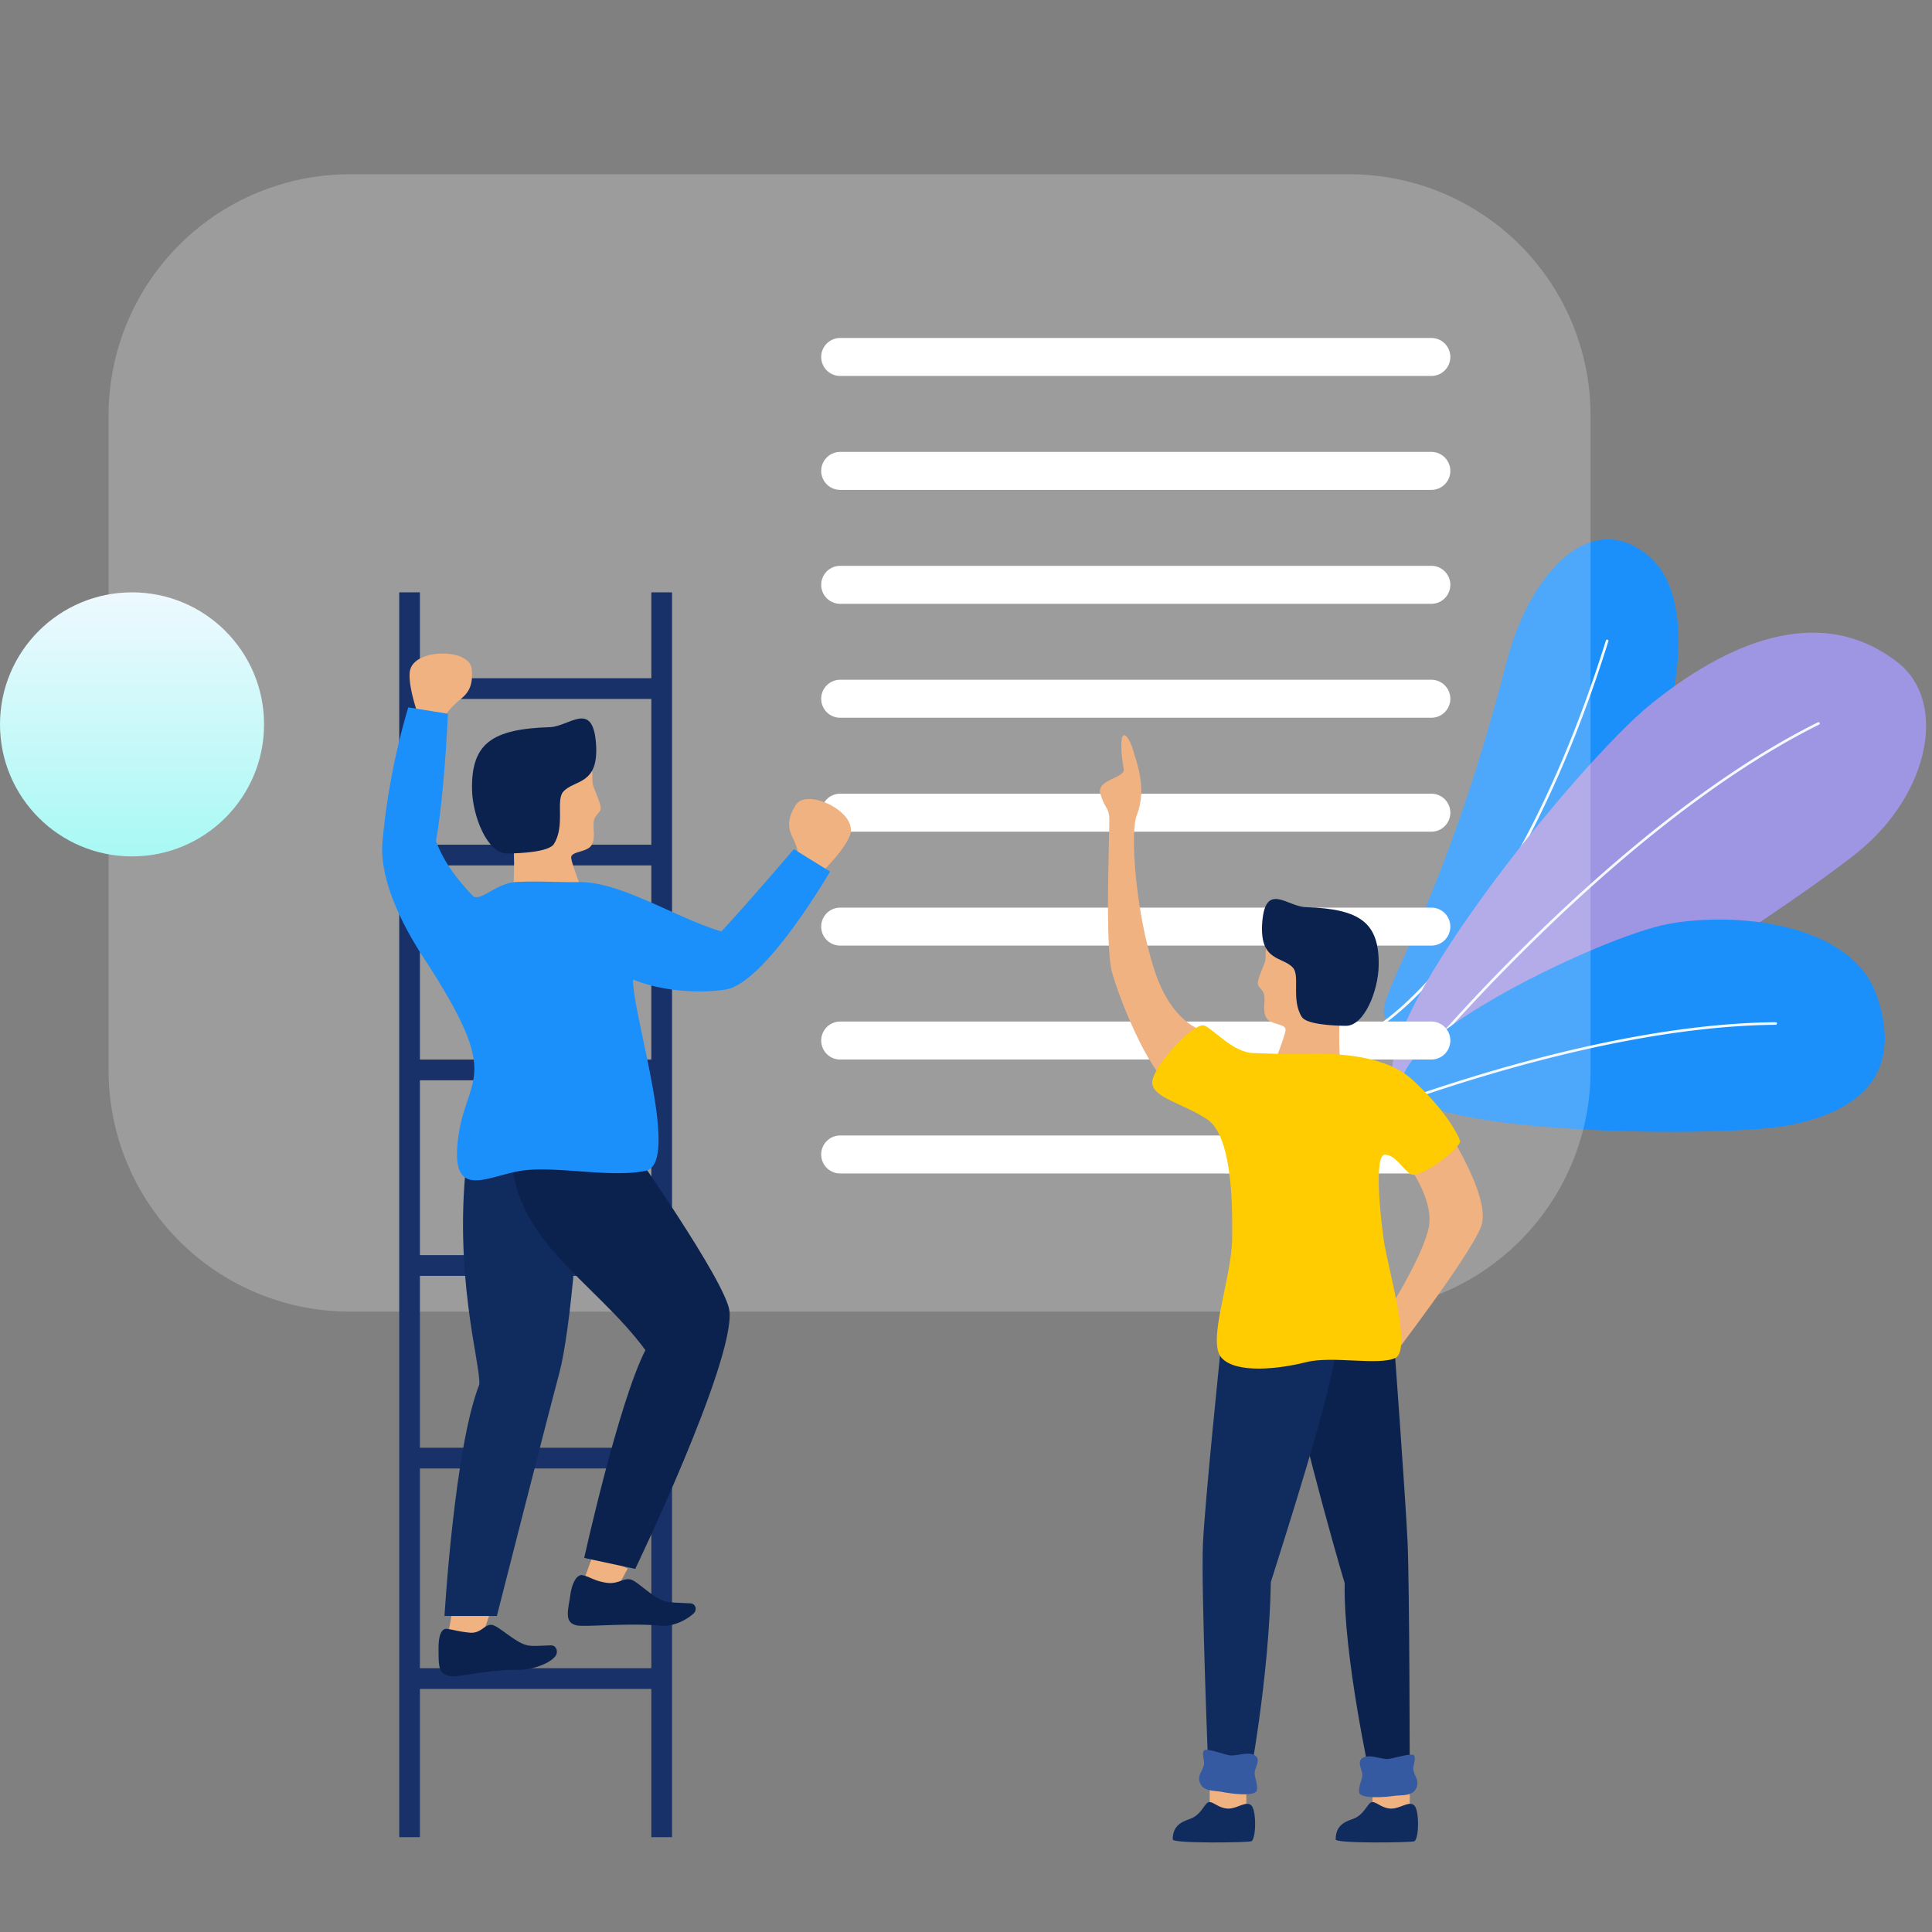 <svg xmlns="http://www.w3.org/2000/svg" xmlns:xlink="http://www.w3.org/1999/xlink" width="750" height="750" viewBox="0 0 750 750">
  <rect x="0" y="0" width="750" height="750" fill="#808080" stroke="none"/>
  <defs>
    <linearGradient id="linear-gradient" x1="0.5" x2="0.5" y2="1" gradientUnits="objectBoundingBox">
      <stop offset="0" stop-color="#eef9ff"/>
      <stop offset="1" stop-color="#a8f9f4"/>
    </linearGradient>
    <clipPath id="clip-金刚区卡片默认icon-1">
      <rect width="750" height="750"/>
    </clipPath>
  </defs>
  <g id="金刚区卡片默认icon-1" clip-path="url(#clip-金刚区卡片默认icon-1)">
    <g id="组_7677" data-name="组 7677" transform="translate(-229 -627.592)">
      <rect id="矩形_965" data-name="矩形 965" width="750" height="750" transform="translate(229 627.592)" fill="none"/>
      <g id="组_7538" data-name="组 7538" transform="translate(229 695.247)">
        <g id="plant_16_" transform="translate(475.75 141.725)">
          <path id="Path" d="M125.137,102.326c-13.971,24.23-85.763,99.819-96.817,84.056-5.461-7.786,20.837-37.153,46.9-138.316,9.14-35.48,33.315-60.384,55.547-41C151.984,25.569,139.108,78.093,125.137,102.326Z" transform="translate(33.838 -0.297)" fill="#1b90fb"/>
          <path id="Path-2" data-name="Path" d="M27.222,167.707a.5.5,0,0,1-.135-.915c.51-.314,51.391-32.726,87.653-148.712a.5.5,0,1,1,.958.3C96.69,79.18,73.777,116.51,57.9,137.12,40.67,159.486,27.744,167.57,27.613,167.65A.509.509,0,0,1,27.222,167.707Z" transform="translate(32.918 21.19)" fill="#f3f9ff"/>
          <path id="Path-3" data-name="Path" d="M129.5,44.268C101.514,66.86,16.39,171.218,30.623,193.605s151.153-69.207,179.134-91.8,35.123-58.611,15.464-73.825C194.23,3.994,157.479,21.676,129.5,44.268Z" transform="translate(35.61 19.697)" fill="#9e95e3"/>
          <path id="Path-4" data-name="Path" d="M28.688,177.978a.516.516,0,0,1-.185-.092.5.5,0,0,1-.08-.706,745.067,745.067,0,0,1,51.47-56.663c28.337-28.263,71.351-66.54,115.339-88.38a.5.5,0,0,1,.447.9C151.814,54.817,108.894,93.011,80.611,121.22a744.292,744.292,0,0,0-51.4,56.585A.5.5,0,0,1,28.688,177.978Z" transform="translate(34.726 38.881)" fill="#f3f9ff"/>
          <path id="Path-5" data-name="Path" d="M133.675,68.2C108.162,73.1,25.968,112.543,31.031,131.364s124.178,19.863,149.691,14.956,45.065-18.347,34.463-49.932C205.376,67.166,159.188,63.292,133.675,68.2Z" transform="translate(37.799 81.18)" fill="#1b90fb"/>
          <path id="Path-6" data-name="Path" d="M.25,142.857a.466.466,0,0,1-.125-.165.5.5,0,0,1,.235-.67,744.392,744.392,0,0,1,71-28.542C109.17,100.407,164.55,84.725,213.65,84.258a.5.5,0,0,1,.008,1.005C164.7,85.726,109.435,101.376,71.7,114.425a742.369,742.369,0,0,0-70.9,28.5A.506.506,0,0,1,.25,142.857Z" transform="translate(-0.076 103.179)" fill="#f3f9ff"/>
        </g>
        <path id="路径_8999" data-name="路径 8999" d="M93.655,0h388a93.655,93.655,0,0,1,93.655,93.655V347.863a93.655,93.655,0,0,1-93.655,93.655h-388A93.655,93.655,0,0,1,0,347.863V93.655A93.655,93.655,0,0,1,93.655,0Z" transform="translate(42.147)" fill="#fff" opacity="0.22"/>
        <circle id="椭圆_36" data-name="椭圆 36" cx="51.255" cy="51.255" r="51.255" transform="translate(0 162.293)" fill="url(#linear-gradient)"/>
        <g id="text" transform="translate(318.792 63.548)">
          <path id="Path-7" data-name="Path" d="M237.207,15.643H7.7A7.369,7.369,0,0,1,.34,8.271h0A7.369,7.369,0,0,1,7.7.9h229.5a7.37,7.37,0,0,1,7.365,7.372h0A7.369,7.369,0,0,1,237.207,15.643Z" transform="translate(-0.34 -0.9)" fill="#fff"/>
          <path id="Path-8" data-name="Path" d="M237.207,35.455H7.7A7.369,7.369,0,0,1,.34,28.083h0A7.369,7.369,0,0,1,7.7,20.711h229.5a7.37,7.37,0,0,1,7.365,7.372h0A7.369,7.369,0,0,1,237.207,35.455Z" transform="translate(-0.34 23.516)" fill="#fff"/>
          <path id="Path-9" data-name="Path" d="M237.207,55.266H7.7A7.369,7.369,0,0,1,.34,47.894h0A7.369,7.369,0,0,1,7.7,40.522h229.5a7.37,7.37,0,0,1,7.365,7.372h0A7.369,7.369,0,0,1,237.207,55.266Z" transform="translate(-0.34 47.932)" fill="#fff"/>
          <path id="Path-10" data-name="Path" d="M237.207,75.077H7.7A7.369,7.369,0,0,1,.34,67.705h0A7.369,7.369,0,0,1,7.7,60.333h229.5a7.37,7.37,0,0,1,7.365,7.372h0A7.369,7.369,0,0,1,237.207,75.077Z" transform="translate(-0.34 72.348)" fill="#fff"/>
          <path id="Path-11" data-name="Path" d="M237.207,94.888H7.7A7.369,7.369,0,0,1,.34,87.516h0A7.369,7.369,0,0,1,7.7,80.145h229.5a7.37,7.37,0,0,1,7.365,7.372h0A7.369,7.369,0,0,1,237.207,94.888Z" transform="translate(-0.34 96.764)" fill="#fff"/>
          <path id="Path-12" data-name="Path" d="M237.207,114.7H7.7A7.369,7.369,0,0,1,.34,107.328h0A7.368,7.368,0,0,1,7.7,99.956h229.5a7.37,7.37,0,0,1,7.365,7.372h0A7.369,7.369,0,0,1,237.207,114.7Z" transform="translate(-0.34 121.18)" fill="#fff"/>
          <path id="Path-13" data-name="Path" d="M237.207,134.51H7.7A7.368,7.368,0,0,1,.34,127.138h0A7.369,7.369,0,0,1,7.7,119.767h229.5a7.371,7.371,0,0,1,7.365,7.372h0A7.368,7.368,0,0,1,237.207,134.51Z" transform="translate(-0.34 145.596)" fill="#fff"/>
          <path id="Path-14" data-name="Path" d="M237.207,154.323H7.7A7.37,7.37,0,0,1,.34,146.949h0A7.369,7.369,0,0,1,7.7,139.578h229.5a7.37,7.37,0,0,1,7.365,7.371h0A7.369,7.369,0,0,1,237.207,154.323Z" transform="translate(-0.34 170.011)" fill="#fff"/>
        </g>
        <g id="组_7537" data-name="组 7537" transform="translate(148.356 162.293)">
          <g id="man_on_ladder_2_" transform="translate(0 0)">
            <rect id="Rectangle" width="100.208" height="8.041" transform="translate(10.858 33.341)" fill="#183168"/>
            <rect id="Rectangle-2" data-name="Rectangle" width="98.503" height="8.041" transform="translate(13.236 97.961)" fill="#183168"/>
            <rect id="Rectangle-3" data-name="Rectangle" width="101.059" height="8.041" transform="translate(10.007 181.379)" fill="#183168"/>
            <rect id="Rectangle-4" data-name="Rectangle" width="85.719" height="8.041" transform="translate(11.445 257.297)" fill="#183168"/>
            <rect id="Rectangle-5" data-name="Rectangle" width="99.354" height="8.041" transform="translate(11.38 417.644)" fill="#183168"/>
            <rect id="Rectangle-6" data-name="Rectangle" width="99.354" height="8.041" transform="translate(10.858 332.066)" fill="#183168"/>
            <rect id="Rectangle-7" data-name="Rectangle" width="8.034" height="483.238" transform="translate(6.622)" fill="#183168"/>
            <rect id="Rectangle-8" data-name="Rectangle" width="8.034" height="483.238" transform="translate(104.492)" fill="#183168"/>
            <path id="Path-15" data-name="Path" d="M28.388,179.349,24.4,190.955s-8.1,7.338-12.3-3.119c0,0,1.306-7.054,1.781-9.633S28.388,179.349,28.388,179.349Z" transform="translate(13.362 217.301)" fill="#f1b282"/>
            <path id="Path-16" data-name="Path" d="M11.532,288.057H31.863s19.03-74.8,24.324-94.608c4.17-15.6,9.018-67.185,7.094-91.207-1.835-22.9-40.763-10.5-42.793,5.587-5.953,47.154,5.125,82.127,4.557,90.373C15.386,222.656,11.532,288.057,11.532,288.057Z" transform="translate(12.662 109.32)" fill="#102b5e"/>
            <path id="Path-17" data-name="Path" d="M53.921,31.422c2.458,5.287,1.253,8.166,1.856,10.394s2.912,6.727,3.009,8.859-2.167,2.424-2.655,5.213.793,6.421-.9,9.342-8.291,2.248-7.9,5.066,4.543,13.286,4.543,13.286l-27.105.436s1.083-15.234-.3-21.533S20.031,33.056,25.659,30.25,51.312,25.809,53.921,31.422Z" transform="translate(26.046 32.907)" fill="#f1b282"/>
            <path id="Path-18" data-name="Path" d="M46.527,25.84c-22.55.7-30.461,6.391-30.2,24.027.153,10.512,5.949,25.063,13.557,25.015,5.487-.034,16.3-.645,18.2-3.647,4.5-7.123.647-16.955,3.661-20.349,4.284-4.825,14.023-2.34,12.683-18.957S54.032,25.6,46.527,25.84Z" transform="translate(18.559 26.495)" fill="#0b224e"/>
            <path id="Path-19" data-name="Path" d="M8.7,34.733S4.855,24.018,5.542,18.287c1.107-9.231,23.057-9.274,24-1.279,1,8.488-2.95,10.709-5.533,12.924A33.531,33.531,0,0,0,17.737,37.5C17,38.981,9.806,38.979,8.7,34.733Z" transform="translate(5.179 12.574)" fill="#f1b282"/>
            <path id="Path-20" data-name="Path" d="M85.257,63.77s8.062-8.033,9.9-13.5C98.105,41.451,78.294,32,74.016,38.813c-4.541,7.239-1.92,10.942-.534,14.05a33.559,33.559,0,0,1,2.424,9.531C75.94,64.045,82.44,67.133,85.257,63.77Z" transform="translate(86.523 43.761)" fill="#f1b282"/>
            <path id="Path-21" data-name="Path" d="M53.033,172.555l-5.839,10.794s-9.2,5.9-11.621-5.1c0,0,2.444-6.742,3.338-9.209S53.033,172.555,53.033,172.555Z" transform="translate(42.293 206.394)" fill="#f1b282"/>
            <path id="Path-22" data-name="Path" d="M67.787,96.851s39.154,55.484,40.108,66.622c1.721,20.1-36.593,99.917-36.593,99.917l-19.817-4.255s13.274-60.166,23.759-80.68c-20.168-27.3-52.12-42.541-52.12-78.194C23.122,90.594,67.787,96.851,67.787,96.851Z" transform="translate(26.949 115.705)" fill="#0b224e"/>
            <path id="Path-23" data-name="Path" d="M54.173,88.291c5.8-.392,16.608.2,22.9.083,16.109-.3,37.874,14.032,55.322,19.156,11.4-12.349,28.116-31.948,28.116-31.948l14.059,8.691s-25.093,43.323-40.52,45.805c-9.335,1.5-24.342.929-35.989-3.906,0,14.509,18.57,71.367,4.925,74.264s-35.145-2.07-48.377,0-27.7,12-24.394-12.83,17.781-22.162-13.229-69.537C8.861,105.66-.594,87.587.84,72.431a269.674,269.674,0,0,1,9.992-51.893l15.386,2.483s-1.327,31.188-4.635,49.4c3.308,8.763,8.3,14.8,14,21.028C38.7,96.865,45.087,87.965,54.173,88.291Z" transform="translate(-0.694 24.11)" fill="#1b90fb"/>
            <path id="Path-24" data-name="Path" d="M13.73,181.641c-1.6-.21-3.3,1.514-3.231,7.914s-.227,9.789,4.734,10.475c3.117.431,14.862-2.677,26.3-2.471,4.131.074,11.731-1.869,14.394-5.423a2.782,2.782,0,0,0,.307-2.659,2.105,2.105,0,0,0-1.952-1.424c-9.217.259-9.377,1.156-16.837-4.148-2.707-1.924-4.969-3.724-6.4-3.822-2.78-.192-4.063,3.514-8.592,3.029S16.5,182.005,13.73,181.641Z" transform="translate(11.386 220.728)" fill="#0b224e"/>
            <path id="Path-25" data-name="Path" d="M38.633,171.46c-1.677-.33-3.862,1.9-4.7,7.818s-2.545,10.642,2.641,11.7c3.258.663,20.211-1.063,32.366.1,4.391.42,9.536-1.71,12.88-4.764a2.392,2.392,0,0,0,.7-2.429,2.065,2.065,0,0,0-1.878-1.482c-9.853-.545-10.152.27-17.343-5.26-2.611-2.009-4.76-3.862-6.268-4.074-2.932-.411-4.7,2.112-9.45,1.281S41.534,172.03,38.633,171.46Z" transform="translate(39.091 210.071)" fill="#0b224e"/>
          </g>
          <g id="man_hand_up" transform="translate(278.64 55.438)">
            <path id="Path-26" data-name="Path" d="M32.483,37.054c-2.31,4.966-1.177,7.671-1.743,9.764S28,53.136,27.912,55.141s2.034,2.278,2.494,4.9-.747,6.033.85,8.777,7.788,2.111,7.423,4.76-4.268,12.482-4.268,12.482l25.465.408s-1.016-14.311.279-20.228S64.32,38.59,59.034,35.954,34.935,31.781,32.483,37.054Z" transform="translate(33.375 40.98)" fill="#f1b282"/>
            <path id="Path-27" data-name="Path" d="M45.569,31.81c21.185.661,28.618,6.005,28.375,22.574-.145,9.875-5.59,23.545-12.737,23.5-5.156-.032-15.316-.605-17.1-3.426-4.226-6.69-.609-15.928-3.44-19.116-4.025-4.533-13.173-2.2-11.916-17.809S38.519,31.589,45.569,31.81Z" transform="translate(34.269 34.956)" fill="#0b224e"/>
            <path id="Path-28" data-name="Path" d="M33.757,185.089V194.5H19.55l0-13.421Z" transform="translate(23.068 222.819)" fill="#f1b282"/>
            <path id="Path-29" data-name="Path" d="M47.855,184.45v11.129H62.3v-13.66Z" transform="translate(57.957 223.851)" fill="#f1b282"/>
            <path id="Path-30" data-name="Path" d="M74.438,109.7s4.358,59.226,5.16,76.322.845,92.7.845,92.7l-15.079.134S54.611,230.1,55.191,202.126c-3.469-11.22-21.785-76.668-22.052-90.025S67.766,103.022,74.438,109.7Z" transform="translate(39.818 127.047)" fill="#0b224e"/>
            <path id="Path-31" data-name="Path" d="M25.494,109.965s-6.25,60.028-7.05,77.124,2.245,91.9,2.245,91.9l15.6,1.06S44.13,239.448,44.8,202c3.469-11.22,24.878-77.148,25.145-90.5S32.166,103.288,25.494,109.965Z" transform="translate(21.545 126.781)" fill="#102b5e"/>
            <path id="Path-32" data-name="Path" d="M60.142,83.639s11.843,14.714,9.441,26.335-17.246,35.172-20.849,40.382,5.943,10.818,5.943,10.818,30.407-39.535,35.211-51.554S73.152,66.212,73.152,66.212Z" transform="translate(58.039 81.25)" fill="#f1b282"/>
            <path id="Path-33" data-name="Path" d="M42.131,115.426S28.8,113.767,21.511,91.089,12.1,37.96,14.757,31.24c4.2-10.645-.319-21.11-1.5-25.481-.9-3.313-3.561-7.87-4.3-4.3-.446,2.143-.1,7.7.733,11.8C10.43,16.9-.989,17.262.611,22.873s3.2,5.249,3.469,9.233S2.212,81.5,5.148,92.188s14.145,38.466,22.418,43.542S42.131,115.426,42.131,115.426Z" transform="translate(-0.457 -0.157)" fill="#f1b282"/>
            <path id="Path-34" data-name="Path" d="M65.2,61.786c6.2-.064,32.426-2,45.434,10.018s17.614,21.237,18.415,23.641-16.013,15.427-19.415,12.822-5.8-7.412-9.807-7.412-2,21.838-.4,33.058,11.209,42.875,4.4,45.88-24.418-1-34.627,1.6S41.98,186,36.377,179.592s4-30.654,4.2-46.28-.4-40.07-9.807-46.28S9.958,78.818,9.556,73.008,25.969,48.765,29.972,50.77,41.239,61.187,48.785,61.388,60.795,61.831,65.2,61.786Z" transform="translate(10.748 62.032)" fill="#ffcb01"/>
            <path id="Path-35" data-name="Path" d="M17.943,189.185c1.211,3.76,5.82,3.17,8.741,3.782s13.1,2.029,13.466-.752-1.064-4.813-.876-6.943,2.524-4.836.163-6.432-6.292-.1-9.148-.027c-2.089.056-9.791-3.226-10.727-1.909s.341,3.849.018,5.487C19.1,184.823,17,186.267,17.943,189.185Z" transform="translate(20.797 217.286)" fill="#355aa2"/>
            <path id="Path-36" data-name="Path" d="M67.871,190.148c-1.406,3.688-5.979,2.86-8.925,3.32s-13.187,1.339-13.41-1.456,1.316-4.75,1.237-6.887-2.269-4.96.175-6.432,6.289.225,9.136.451c2.083.167,9.946-2.71,10.811-1.342s-.542,3.824-.305,5.478C66.943,185.73,68.962,187.284,67.871,190.148Z" transform="translate(55.071 218.321)" fill="#355aa2"/>
            <path id="Path-37" data-name="Path" d="M43.667,187.022c-1.978-2-5.413,1.2-8.911,1.2s-5.445-2.4-7.274-2.538-2.764,4.139-6.632,6.1c-2.3,1.165-7.738,1.739-7.738,8.41,0,1.652,29.59,1.232,30.558.694C45.51,199.858,45.643,189.024,43.667,187.022Z" transform="translate(15.137 228.49)" fill="#102b5e"/>
            <path id="Path-38" data-name="Path" d="M72,187.022c-1.978-2-5.413,1.2-8.911,1.2s-5.445-2.4-7.274-2.538-2.764,4.139-6.632,6.1c-2.3,1.165-7.738,1.739-7.738,8.41,0,1.652,29.59,1.232,30.558.694C73.842,199.858,73.977,189.024,72,187.022Z" transform="translate(50.054 228.49)" fill="#102b5e"/>
          </g>
        </g>
      </g>
    </g>
  </g>
</svg>
